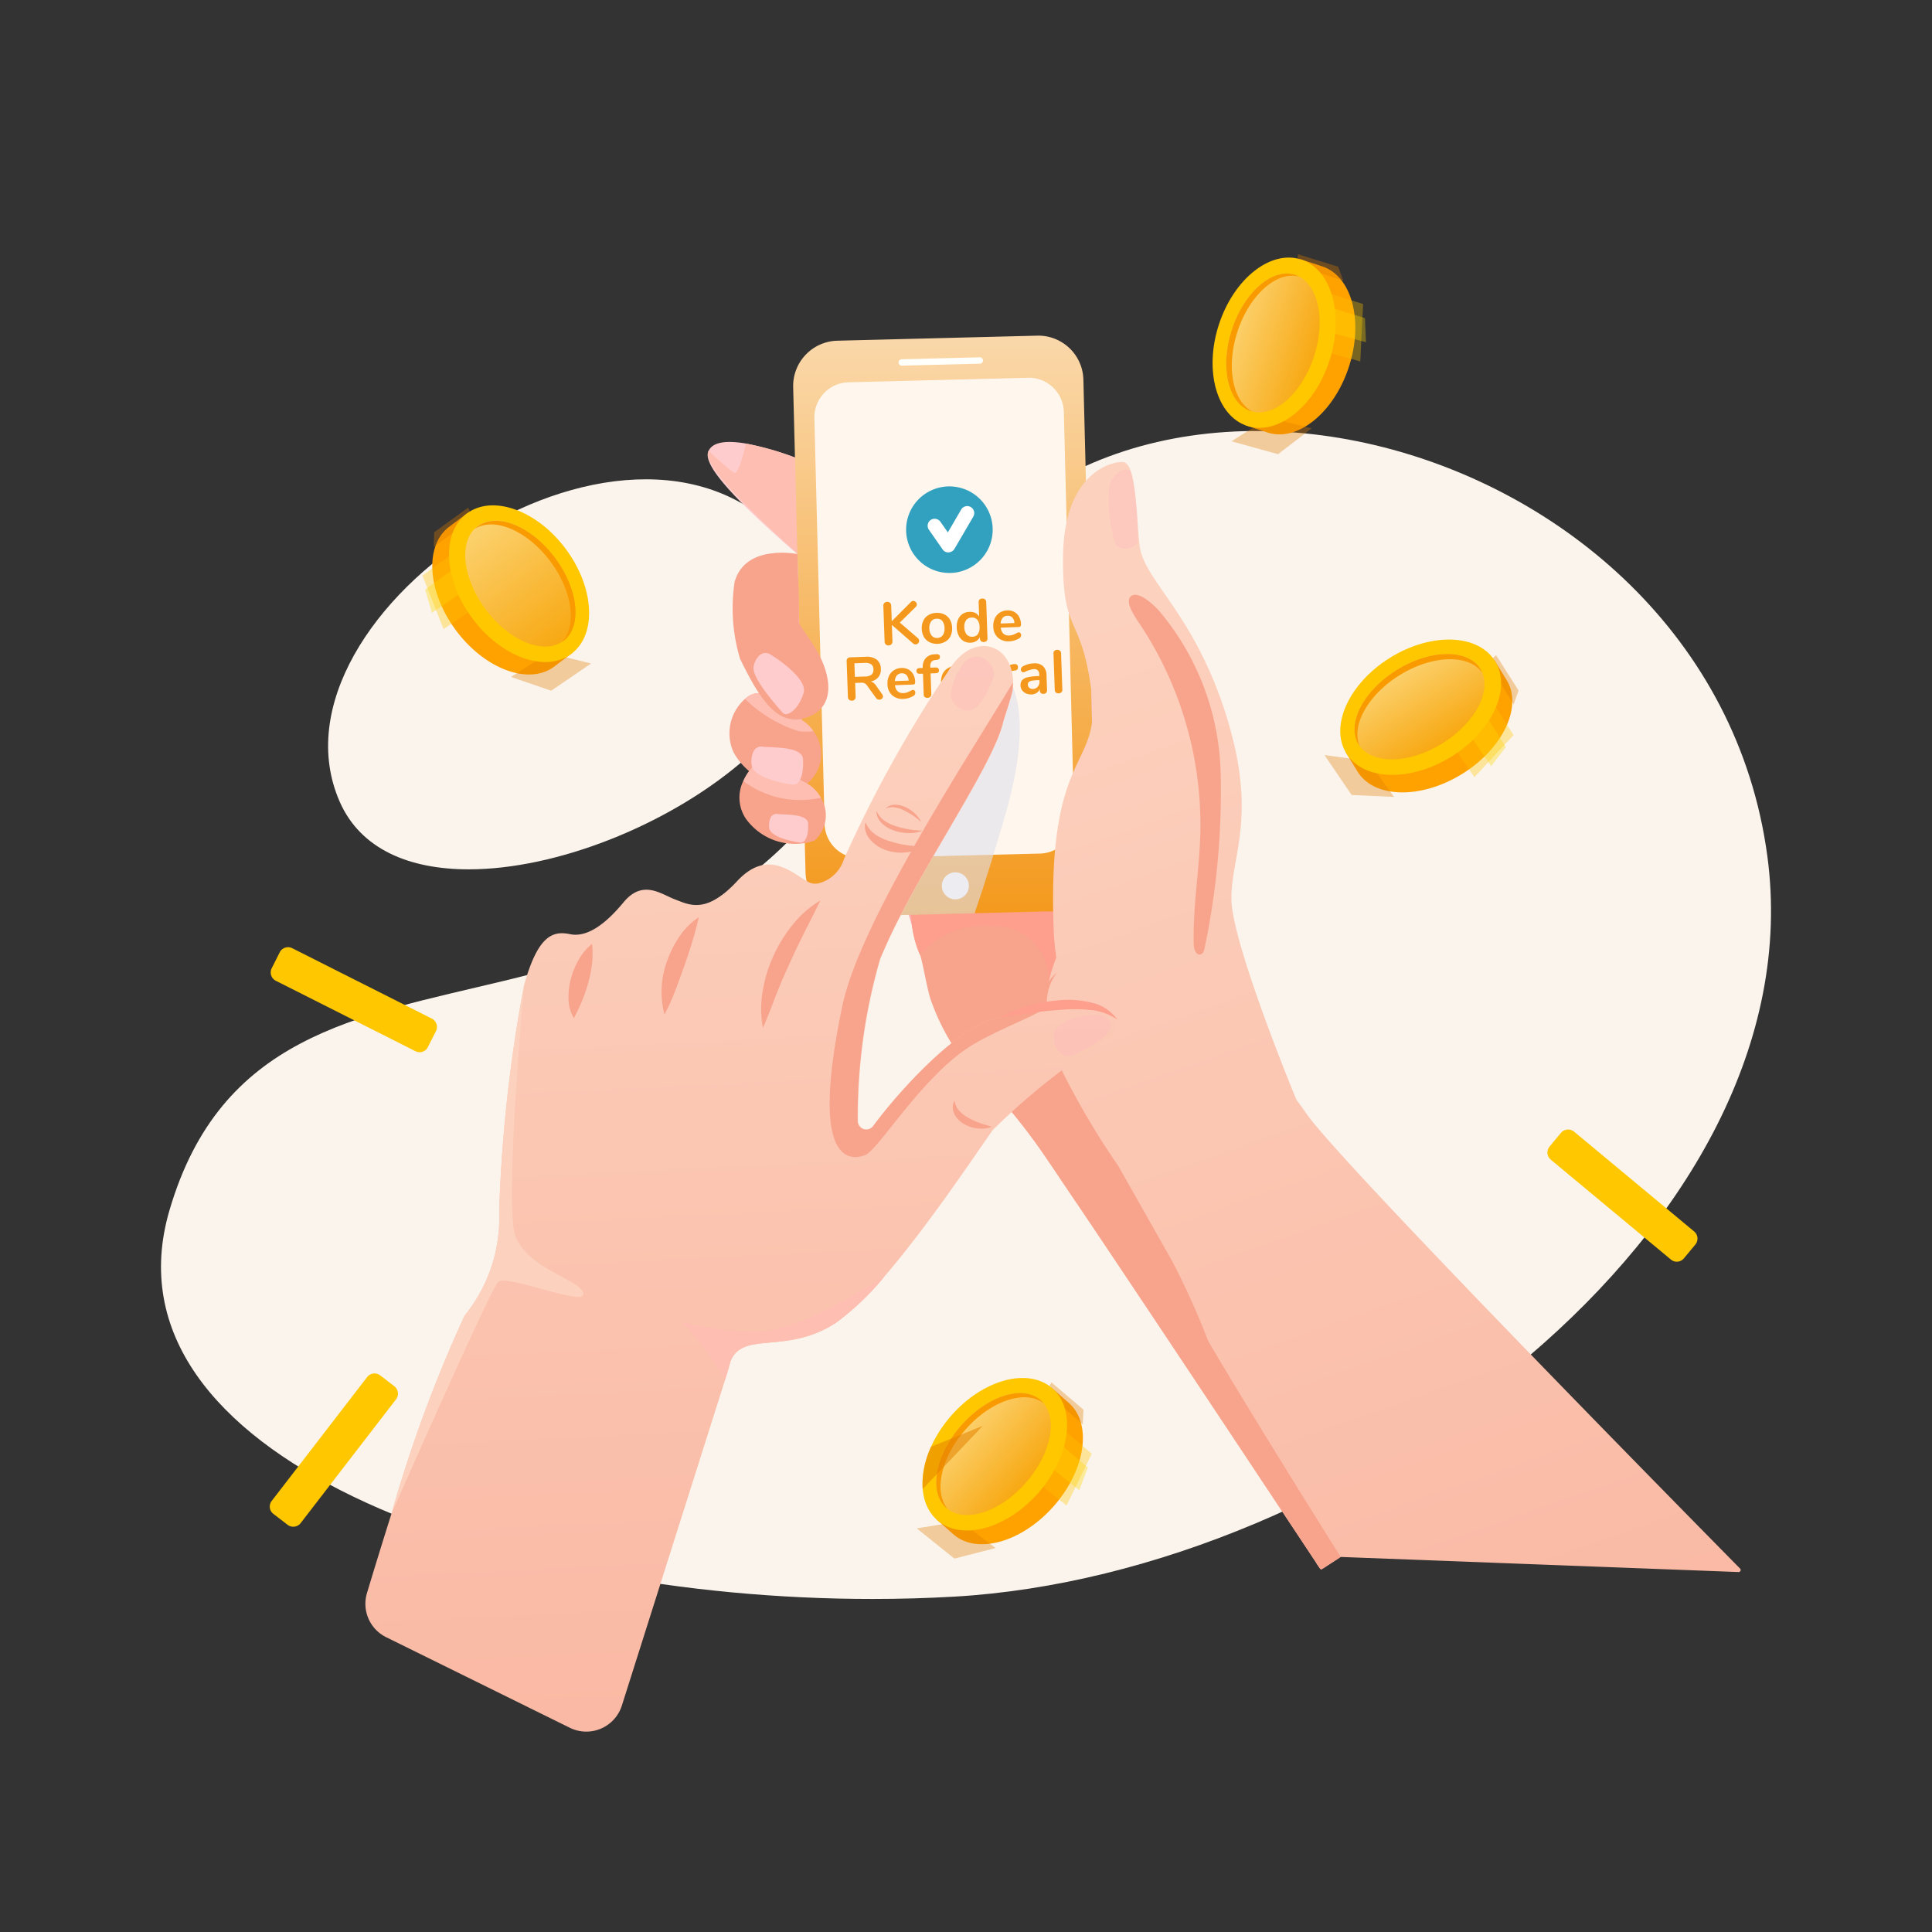 <svg width="200" height="200" viewBox="0 0 200 200" fill="none" xmlns="http://www.w3.org/2000/svg">
    <rect x="0" y="0" width="200" height="200" fill="#333333" stroke="none"/>
    <g opacity=".01">
        <path opacity=".01" d="M200 0H0v200h200V0z" fill="#fff"/>
        <path opacity=".01" d="M198.333 1.667H1.667v196.666h196.666V1.667z" stroke="#707070"/>
    </g>
    <path d="M17.534 125.321c10.57-36.207 56.263-7.953 76.513-57.78 16.26-40.007 82.81-24.26 88.907 21.073 5.163 38.4-43.157 74.29-84.127 76.667-2.81.163-5.666.243-8.51.243-38.816.007-80.19-14.833-72.783-40.203zm17.63-42.333c-8.58-19.584 31.17-46.374 47-26.197C94 71.868 66.667 89.994 48.52 89.994c-6.12 0-11.187-2.063-13.357-7.006z" fill="#FAF4EC"/>
    <path d="M109.081 155.92c3.307-3.753 4-8.536 1.573-10.686l-1.783-1.574a16.862 16.862 0 0 0-8.617 4.477 19.235 19.235 0 0 0-3.357 9.11l1.784 1.573c2.437 2.15 7.093.847 10.4-2.9z" fill="#FFA200"/>
    <path opacity=".34" d="m113.02 150.491-3.316-2.821-3.194 5.05 3.897 3.13 2.613-5.359z" fill="#FFC700"/>
    <path opacity=".34" d="m112.617 151.913-3.316-2.823-1.474 2.043 3.897 3.134.893-2.354z" fill="#FFD600"/>
    <path opacity=".34" d="m112.164 145.93-3.317-2.823-.55 1.027 3.787 3.333.08-1.537zM103.064 160.25l-3.64-2.77-4.52.737 3.896 3.13 4.264-1.097z" fill="#E17D00"/>
    <path d="M107.52 154.499c3.286-3.771 3.917-8.6 1.409-10.786s-7.206-.9-10.492 2.871c-3.286 3.772-3.917 8.601-1.409 10.786 2.509 2.186 7.206.9 10.492-2.871z" fill="#FFC700"/>
    <path opacity=".65" d="M106.218 153.472c2.694-3.083 3.37-6.9 1.509-8.526-1.86-1.625-5.552-.444-8.246 2.639-2.694 3.083-3.37 6.9-1.51 8.526 1.86 1.626 5.553.444 8.247-2.639z" fill="url(#a)"/>
    <path d="M99.944 147.993c2.633-3 6.206-4.183 8.096-2.727a2.989 2.989 0 0 0-.296-.31c-1.85-1.636-5.54-.47-8.243 2.607-2.704 3.077-3.394 6.9-1.54 8.537.046.04.096.08.143.117-1.463-1.77-.707-5.331 1.84-8.224z" fill="#F89A00"/>
    <path opacity=".55" d="m101.736 147.606-6.22 6.537a9.158 9.158 0 0 1 .867-4.377l5.353-2.16z" fill="#E48100"/>
    <path d="M79.944 79.411s12.57 6.27 14.737 17.634c2.166 11.363 23.49-10.237 23.73-10.784a177.664 177.664 0 0 0-8.933-24.333c-1.78-2.397-20.394-8.866-20.394-8.866l-7.333 8.74-1.807 17.61z" fill="#FFADAF"/>
    <path d="M125.524 84.214s-10.766 8.606-14.136.18c-2.247-5.667-19.297-18.597-29.827-27.883-5.193-4.58-8.793-8.267-8.25-9.74a.41.41 0 0 1 .057-.12c.433-.897 1.823-1.084 3.843-.737 1.83.352 3.622.872 5.357 1.553a108.158 108.158 0 0 1 25.883 14.58c.557.45 1.103.907 1.667 1.387a75.374 75.374 0 0 1 3.593 3.333c5 5.021 9.008 10.94 11.813 17.447z" fill="#FFCCCD"/>
    <path d="M83.664 56.585c-.08.216-.213 1.31-.283 1.46-5.194-4.58-10.61-9.797-10.067-11.267a.407.407 0 0 1 .057-.12 23.72 23.72 0 0 0 2.623 2.29c.39.183.897-1.64 1.22-3.03 1.83.353 3.622.873 5.357 1.553.08 2.884 1.753 7.267 1.093 9.114z" fill="#FEBFB2"/>
    <path d="M126.665 96.865c-.237 6.103-5.84 20.943-9.433 27.883-1.03 1.973-1.667 3.18-1.667 3.18l-4.103-3.38c-.53-.783-1.034-1.537-1.527-2.26a44.32 44.32 0 0 0-4.704-6.873 31.285 31.285 0 0 0-1.599-1.597c0-.005-.003-.01-.006-.014a.02.02 0 0 0-.014-.006 22.943 22.943 0 0 1-7.297-10.403c-.357-1.11-.773-3.667-1.067-4.547a11.144 11.144 0 0 1-.877-5.334 15.11 15.11 0 0 1 3.31-6.36 46.17 46.17 0 0 1 8.164-8.046 28.747 28.747 0 0 1 9.227-5.203c2.053-.554 3.749-.334 4.689 1 1.044 1.486 2.334 3.216 3.647 5.12a29.617 29.617 0 0 1 3.257 16.84z" fill="#F8A48D"/>
    <path d="M108.544 101.924a5.602 5.602 0 0 0-1.56-4.38 5.584 5.584 0 0 0-4.334-1.686 8.712 8.712 0 0 0-7.413 3 11.14 11.14 0 0 1-.877-5.334 43.067 43.067 0 0 1 9.45-2.293c2.93.034 9.377-.587 11.164-.577 1.786.01-6.43 11.27-6.43 11.27z" fill="#FE9E8C"/>
    <path d="M108.878 94.348h-.563l-7.44.186-2.95.074-6.46.163-3.187.08h-.11a4.666 4.666 0 0 1-4.78-4.55l-1.28-50.253a4.69 4.69 0 0 1 4.55-4.777l20.707-.523a4.667 4.667 0 0 1 4.787 4.543l1.05 41.667.226 8.61a4.686 4.686 0 0 1-4.55 4.78z" fill="url(#b)"/>
    <path d="m107.671 88.36-18.604.47a3.624 3.624 0 0 1-3.703-3.52l-1.06-42.03a3.623 3.623 0 0 1 3.52-3.703l18.604-.47a3.623 3.623 0 0 1 3.7 3.52l1.059 42.03a3.624 3.624 0 0 1-3.516 3.704z" fill="#FFF7ED"/>
    <path d="M98.977 93.099a1.4 1.4 0 1 0-.226-2.79 1.4 1.4 0 0 0 .226 2.79zM101.418 36.989l-8.077.203a.33.33 0 1 0 .016.66l8.078-.204a.33.33 0 1 0-.017-.66z" fill="#FFFFFB"/>
    <path d="M101.559 57.888a4.48 4.48 0 1 0-6.555-6.11 4.48 4.48 0 0 0 6.555 6.11z" fill="#32A1BF"/>
    <path d="M98.072 57.182a.727.727 0 0 1-.499-.316l-1.411-2.025a.727.727 0 0 1 .181-1.014.737.737 0 0 1 1.007.185l.773 1.1 1.375-2.362a.729.729 0 0 1 1.207-.073.732.732 0 0 1 .049.807l-1.951 3.34a.731.731 0 0 1-.598.354.699.699 0 0 1-.133.005z" fill="#fff"/>
    <path d="M91.405 72.084a.296.296 0 0 1-.108.244.409.409 0 0 1-.61-.075l-.897-1.24a.816.816 0 0 0-.277-.277.733.733 0 0 0-.372-.06l-.616.02.05 1.413a.411.411 0 0 1-.097.304.387.387 0 0 1-.286.12.398.398 0 0 1-.297-.1.404.404 0 0 1-.12-.306l-.13-3.684a.375.375 0 0 1 .094-.287.394.394 0 0 1 .283-.11l1.576-.055c.41-.044.821.06 1.16.293a1.21 1.21 0 0 1 .428.96c.024.31-.07.618-.264.862-.21.24-.497.4-.811.452.123.021.239.07.339.145.103.089.194.192.267.307l.604.857a.4.4 0 0 1 .084.217zm-1.183-2.25a.643.643 0 0 0 .195-.537.632.632 0 0 0-.232-.53 1.096 1.096 0 0 0-.672-.143l-1.066.038.05 1.405 1.059-.037c.238.011.472-.058.666-.196zM94.68 71.496c.05.062.076.139.074.218a.383.383 0 0 1-.222.341c-.15.088-.311.158-.48.207-.166.052-.339.081-.513.088a1.606 1.606 0 0 1-1.194-.385 1.57 1.57 0 0 1-.474-1.158 1.8 1.8 0 0 1 .16-.843c.111-.24.29-.443.513-.585.231-.145.497-.224.77-.23.253-.014.505.04.729.158.21.115.383.288.498.5.126.24.194.508.197.78.006.182-.07.275-.23.278l-1.856.065a1 1 0 0 0 .266.631.826.826 0 0 0 .613.185c.12-.002.24-.023.355-.062.117-.044.233-.095.345-.152a.697.697 0 0 1 .273-.11.214.214 0 0 1 .176.074zm-1.84-1.573a.95.95 0 0 0-.203.584l1.423-.05a.9.9 0 0 0-.22-.572.622.622 0 0 0-.487-.184.666.666 0 0 0-.513.222zM96.423 68.517a.686.686 0 0 0-.117.457l.005.144.546-.02c.222-.007.337.088.343.285.007.198-.1.3-.322.308l-.543.02.075 2.148a.335.335 0 0 1-.114.28.417.417 0 0 1-.277.104.43.43 0 0 1-.286-.084.332.332 0 0 1-.113-.272l-.075-2.149-.313.01c-.236.01-.357-.086-.364-.283-.006-.198.108-.3.343-.31l.313-.01v-.037c-.032-.34.068-.679.28-.947a1.28 1.28 0 0 1 .865-.427l.163-.005a.573.573 0 0 1 .359.044.252.252 0 0 1 .11.22c.007.18-.093.284-.298.313l-.173.02a.574.574 0 0 0-.407.19zM100.228 71.302c.05.062.077.139.075.218a.383.383 0 0 1-.222.341c-.15.089-.312.158-.48.207-.166.052-.339.081-.513.088a1.606 1.606 0 0 1-1.195-.385 1.572 1.572 0 0 1-.474-1.158c-.015-.29.04-.579.161-.843.111-.24.29-.443.513-.584.231-.145.497-.225.77-.23.252-.015.504.04.729.157.21.115.383.289.497.5.127.24.195.508.198.78.006.182-.071.275-.231.278l-1.855.065a1 1 0 0 0 .265.631.826.826 0 0 0 .614.186c.12-.002.24-.023.355-.063a3.46 3.46 0 0 0 .344-.152.699.699 0 0 1 .273-.11.211.211 0 0 1 .176.074zm-1.839-1.573a.95.95 0 0 0-.203.584l1.422-.05a.9.9 0 0 0-.22-.572.623.623 0 0 0-.486-.184.666.666 0 0 0-.513.222zM102.86 68.895a.304.304 0 0 1 .103.26.336.336 0 0 1-.066.24.498.498 0 0 1-.299.106l-.189.034a.768.768 0 0 0-.538.272.827.827 0 0 0-.154.543l.046 1.332a.334.334 0 0 1-.11.274.42.42 0 0 1-.273.106.41.41 0 0 1-.284-.087.343.343 0 0 1-.09-.124.343.343 0 0 1-.029-.152l-.085-2.438a.34.34 0 0 1 .018-.148.347.347 0 0 1 .082-.126.407.407 0 0 1 .27-.106.382.382 0 0 1 .27.084.342.342 0 0 1 .109.256l.009.254a.927.927 0 0 1 .341-.443c.154-.108.333-.176.52-.194l.087-.003a.33.33 0 0 1 .262.06zM105.272 68.81a.304.304 0 0 1 .103.26.34.34 0 0 1-.065.24.505.505 0 0 1-.3.107l-.189.033a.774.774 0 0 0-.538.272.827.827 0 0 0-.154.543l.046 1.332a.334.334 0 0 1-.11.274.419.419 0 0 1-.273.106.406.406 0 0 1-.283-.087.358.358 0 0 1-.12-.275l-.085-2.439a.34.34 0 0 1 .018-.148.345.345 0 0 1 .082-.126.408.408 0 0 1 .27-.106.382.382 0 0 1 .27.084.337.337 0 0 1 .109.256l.009.254a.934.934 0 0 1 .341-.442c.154-.11.333-.176.52-.195l.087-.004a.33.33 0 0 1 .262.061zM107.989 68.97c.237.26.362.603.347.955l.053 1.522a.362.362 0 0 1-.091.27.38.38 0 0 1-.286.11.367.367 0 0 1-.27-.09.364.364 0 0 1-.103-.264l-.004-.14a.831.831 0 0 1-.32.395 1.002 1.002 0 0 1-.528.159 1.242 1.242 0 0 1-.568-.104 1.007 1.007 0 0 1-.408-.32.876.876 0 0 1-.164-.5.777.777 0 0 1 .155-.543c.148-.156.341-.261.553-.302.353-.08.714-.124 1.076-.128l.156-.006-.005-.143a.644.644 0 0 0-.149-.445.558.558 0 0 0-.431-.125c-.127.01-.251.036-.371.08a2.944 2.944 0 0 0-.441.155.633.633 0 0 1-.237.092.24.24 0 0 1-.19-.077.309.309 0 0 1-.08-.21.329.329 0 0 1 .047-.189.501.501 0 0 1 .181-.153c.161-.092.333-.162.513-.208.196-.053.398-.083.601-.091a1.278 1.278 0 0 1 .964.3zm-.563 2.117a.764.764 0 0 0 .181-.553l-.005-.13-.113.004a4.335 4.335 0 0 0-.665.06.64.64 0 0 0-.329.145.324.324 0 0 0-.09.263.433.433 0 0 0 .154.328c.094.08.215.122.338.119a.664.664 0 0 0 .529-.236zM109.308 71.69a.358.358 0 0 1-.12-.277l-.131-3.757a.335.335 0 0 1 .1-.284.418.418 0 0 1 .277-.103c.1-.006.199.024.279.084a.34.34 0 0 1 .099.122c.022.048.033.1.031.153l.131 3.758a.329.329 0 0 1-.11.284.419.419 0 0 1-.28.106.406.406 0 0 1-.276-.087zM95.146 66.326a.349.349 0 0 1-.1.26.356.356 0 0 1-.26.12.406.406 0 0 1-.295-.124l-2.164-1.892.06 1.699a.406.406 0 0 1-.1.3.396.396 0 0 1-.296.124.39.39 0 0 1-.297-.1.406.406 0 0 1-.12-.292l-.13-3.698a.398.398 0 0 1 .1-.297.396.396 0 0 1 .29-.12.406.406 0 0 1 .303.1.395.395 0 0 1 .12.289l.057 1.619 1.962-1.973a.357.357 0 0 1 .253-.13.349.349 0 0 1 .26.102.35.35 0 0 1 .12.259.36.36 0 0 1-.125.268l-1.635 1.608 1.86 1.603a.366.366 0 0 1 .137.275zM96.215 66.472a1.353 1.353 0 0 1-.569-.53 1.777 1.777 0 0 1-.226-.843 1.76 1.76 0 0 1 .167-.853c.116-.24.3-.44.53-.576.25-.144.534-.221.823-.225.287-.016.574.042.833.168.24.118.437.305.569.537.141.257.216.546.22.84.017.293-.038.587-.16.855a1.332 1.332 0 0 1-.531.57c-.249.146-.53.227-.82.235a1.697 1.697 0 0 1-.836-.178zm1.386-.715c.139-.22.2-.481.174-.74.01-.263-.07-.52-.226-.733a.697.697 0 0 0-.588-.233.704.704 0 0 0-.567.273 1.16 1.16 0 0 0-.188.748c-.004.261.08.517.239.725a.701.701 0 0 0 .579.243.707.707 0 0 0 .577-.284zM101.971 62.052a.329.329 0 0 1 .122.262l.132 3.765c.004.05-.003.1-.02.147a.349.349 0 0 1-.077.126.399.399 0 0 1-.28.11.397.397 0 0 1-.287-.09.352.352 0 0 1-.116-.266l-.005-.157c-.086.174-.22.319-.386.418a1.21 1.21 0 0 1-.591.164 1.277 1.277 0 0 1-.706-.166 1.334 1.334 0 0 1-.507-.553 1.97 1.97 0 0 1-.21-.85c-.016-.288.033-.578.144-.845.1-.232.265-.43.474-.57.207-.132.448-.203.693-.204.205-.017.41.019.598.102.17.082.313.213.41.376l-.052-1.492a.334.334 0 0 1 .094-.26.393.393 0 0 1 .276-.107.42.42 0 0 1 .294.09zm-.745 3.595c.144-.225.206-.492.177-.757a1.155 1.155 0 0 0-.229-.726.692.692 0 0 0-.585-.233.721.721 0 0 0-.575.27 1.116 1.116 0 0 0-.187.734c-.006.265.079.524.239.736a.695.695 0 0 0 .589.242.7.7 0 0 0 .571-.266zM105.634 65.536c.05.061.076.138.075.217a.383.383 0 0 1-.222.341 2.112 2.112 0 0 1-.48.207 1.993 1.993 0 0 1-.514.088 1.606 1.606 0 0 1-1.194-.385 1.564 1.564 0 0 1-.474-1.157c-.015-.29.04-.58.161-.843.111-.24.289-.444.513-.585.231-.145.497-.225.769-.23.253-.015.505.04.729.158.211.114.384.288.498.5.127.24.195.507.198.78.006.182-.071.275-.231.281l-1.855.065a1 1 0 0 0 .265.628.83.83 0 0 0 .614.185c.12-.002.24-.023.354-.063.118-.044.233-.095.345-.152a.695.695 0 0 1 .273-.11.216.216 0 0 1 .176.075zm-1.839-1.574a.952.952 0 0 0-.203.584l1.422-.05a.9.9 0 0 0-.22-.572.62.62 0 0 0-.487-.183.663.663 0 0 0-.512.221z" fill="#F4991D"/>
    <path d="m179.971 162.737-41.12-1.56a.207.207 0 0 0-.123.034l-1.817 1.183a.213.213 0 0 1-.159.032.215.215 0 0 1-.134-.092c-.047-.06-.09-.137-.157-.223a2.977 2.977 0 0 1-.21-.334c-2.71-4.083-16.05-24.233-24.786-37.22-.53-.783-1.034-1.536-1.527-2.26a504.565 504.565 0 0 0-1.717-2.536 61.308 61.308 0 0 0-4.596-5.944l-.01-.002-.01.002a.387.387 0 0 0-.057-.076c2.467 2.123 8 3.09 6.977.06-.027-.09-.067-.177-.104-.277a5.527 5.527 0 0 0-.603-1.077 9.595 9.595 0 0 1-1.333-2.823 18.225 18.225 0 0 1 .86-10.497 28.235 28.235 0 0 1-.277-3.1c-.667-18.956 5-16.286 3.923-24.453-1.076-8.167-3.036-5.71-2.946-14 .09-8.29 4.67-9.757 6.136-9.757 1.467 0 1.374 5.13 1.797 8.69.423 3.56 5.613 6.944 8.93 17.464 3.317 10.52.557 14.463.567 19.06.01 4.596 6.716 20.786 6.716 20.786.437.597.804 1.11 1.087 1.517 3.583 5.15 40.717 42.85 44.853 47.043a.209.209 0 0 1 .047.231.204.204 0 0 1-.079.095.206.206 0 0 1-.118.034h-.01z" fill="url(#c)"/>
    <path d="m138.672 161.252-1.824 1.187a.147.147 0 0 1-.103.019.135.135 0 0 1-.087-.06l-.043-.07c-.047-.06-.093-.136-.157-.226a3.912 3.912 0 0 1-.21-.334c-2.71-4.083-16.046-24.233-24.786-37.216-.53-.784-1.034-1.537-1.527-2.26a464.538 464.538 0 0 0-1.717-2.537 61.185 61.185 0 0 0-4.586-5.93.02.02 0 0 0-.007-.013.02.02 0 0 0-.013-.007.35.35 0 0 0-.057-.07s0-.02-.02-.02a4.152 4.152 0 0 1-.507-.52l-.056-.08c-.334-.486-.427-.667-.264-.453 1.694 2.213 8.727 4.23 7.823 1.13-.026-.09-.063-.177-.103-.277a5.49 5.49 0 0 0-.603-1.076 9.904 9.904 0 0 1-.687-1.151.137.137 0 0 1 .057-.186.142.142 0 0 1 .105-.011.143.143 0 0 1 .082.067c1.563 2.667 4.883 8.364 7.86 13.594 2.233 3.916 4.276 7.566 5.263 9.503 2.11 4.187 11.627 19.507 16.213 26.803.01.016.017.034.021.052a.146.146 0 0 1-.002.055.145.145 0 0 1-.065.087z" fill="#F8A48D"/>
    <path d="M103.528 113.717a4.152 4.152 0 0 1-.507-.52 3.012 3.012 0 0 1-.056-.08c.201.187.389.388.563.6z" fill="#FFADAF"/>
    <path d="M117.051 48.731s-.829-.573-1.849.737-.074 6.283.333 6.937a1.517 1.517 0 0 0 1.752.193c.184-.102.344-.24.471-.407a27.694 27.694 0 0 0-.707-7.46z" fill="#FFBABC" style="mix-blend-mode:screen" opacity=".4"/>
    <path d="M121.388 130.632a79.554 79.554 0 0 1 4.51 10.453l-5.844-9.714c-1.966-3.213-3.916-6.43-5.926-9.61-.98-1.61-2-3.163-2.977-4.846a35.577 35.577 0 0 1-2.487-5.227 18.34 18.34 0 0 1-1.173-5.72 8.977 8.977 0 0 1 .393-2.913 4.843 4.843 0 0 1 1.56-2.41 5.048 5.048 0 0 0-1.033 2.536 8.904 8.904 0 0 0 .033 2.717 20.45 20.45 0 0 0 1.627 5.217 82.09 82.09 0 0 0 5.71 9.61l5.607 9.907zM83.35 81.271a6.847 6.847 0 0 1-7.426-3.42 4.753 4.753 0 0 1 1.207-5.507l.066-.06c1.667-1.41 3 .31 5.9 2.307.434.292.809.664 1.104 1.097a3.936 3.936 0 0 1-.85 5.583z" fill="#F8A48D"/>
    <path d="M84.308 87.022a6.253 6.253 0 0 1-7.107-2.284 3.923 3.923 0 0 1-.263-3.88c.208-.47.483-.908.817-1.3 1.37-1.46 2.766-.05 5.59 1.447.684.35 1.25.897 1.623 1.57a3.473 3.473 0 0 1-.66 4.447z" fill="#F8A48D"/>
    <path d="M84.981 82.578a9.817 9.817 0 0 1-8.03-1.717c.208-.47.483-.908.817-1.3 1.37-1.46 2.766-.05 5.593 1.447a3.878 3.878 0 0 1 1.62 1.57z" fill="#FEBFB2"/>
    <path d="M77.96 77.89a.89.89 0 0 1 .907-.603c1.074.144 4.194-.076 4.264 1.334.09 1.783-.45 2.666-1.034 2.596-1.396-.163-4.136-.816-4.286-2a2.601 2.601 0 0 1 .15-1.326zM79.744 84.715a.667.667 0 0 1 .687-.457c.81.11 3.17-.057 3.223 1 .067 1.333-.333 2-.78 1.963-1.053-.123-3.126-.62-3.243-1.506-.05-.338-.01-.682.113-1z" fill="#FFCCCD"/>
    <path d="M84.205 75.688a5.796 5.796 0 0 1-1.537 0 13.88 13.88 0 0 1-5.536-3.334l.067-.06c1.666-1.41 3 .31 5.9 2.307.434.289.81.657 1.106 1.087z" fill="#FEBFB2"/>
    <path d="M82.555 57.357s-5.397-1.11-6.51 2.883c-.4 2.658-.21 5.372.56 7.947 2.03 4.174 3.913 7.22 7.03 6.04 3.117-1.18 2.19-4.667 1-6.723-1.19-2.057-2.114-3-1.98-3.297.133-.297-.1-6.85-.1-6.85z" fill="#F8A48D"/>
    <path d="M78.605 67.854a.946.946 0 0 1 1.16-.1c1.08.667 3.827 2.633 3.43 3.967-.507 1.706-1.737 2.58-2.18 2.056-.443-.523-3.247-3.603-3-4.773.073-.435.279-.837.59-1.15z" fill="#FFCCCD"/>
    <path d="M119.218 62.478c.233.2.455.41.666.633a27.02 27.02 0 0 1 6.473 16.764 78.784 78.784 0 0 1-1.643 18.213c-.05.29-.146.633-.426.713-.454.13-.7-.513-.714-1-.11-3.856.587-7.693.683-11.55a37.575 37.575 0 0 0-6.313-21.723c-.333-.51-1.566-2.19-.886-2.797.546-.466 1.483.174 2.16.747z" fill="#F8A48D"/>
    <path d="M104.128 84.14a241.202 241.202 0 0 1-1.577 5.287c-.227.733-.46 1.44-.667 2.12-.333 1.05-.667 2.024-.98 2.944v.05l-2.95.073-6.46.163 2.227-4.953.507-1.13 8.883-19.82s4.767 2.08 1.017 15.267z" fill="#DFDFEB" style="mix-blend-mode:multiply" opacity=".6"/>
    <path d="M114.421 107.695a68.396 68.396 0 0 0-11.667 9.306c-1.58 2.214-6.526 9.697-11.116 15.044a27.466 27.466 0 0 1-5.13 4.916c-5.154 3.333-9.647.747-10.897 4l-.26.96-.277.87-10.7 33.77a3.866 3.866 0 0 1-2.165 2.385 3.854 3.854 0 0 1-3.22-.088l-19.001-9.37a3.854 3.854 0 0 1-2-4.57c.63-2.097 1.536-5.06 2.566-8.31a141.19 141.19 0 0 1 7.544-20.417 16.028 16.028 0 0 0 3.576-10.776c.25-7.851 1.11-15.67 2.57-23.387a6.07 6.07 0 0 1 .104-.39c1.413-4.827 2.906-5.297 4.666-4.933 1.76.363 3.667-1.04 5.524-3.287 2-2.424 3.883-.857 5.333-.313 1.45.543 3.207 1.586 6.427-1.88 3.22-3.467 5.72-.804 7.456.12.361.161.77.18 1.144.05a3.709 3.709 0 0 0 2.463-2.447 129.284 129.284 0 0 1 10.8-19.457c2.46-4.183 6.647-3 6.717 1.157 0 .217 0 .46-.037.707-.02.45-.903 3.023-1 3.5-1.153 4.666-8.893 15.52-12.376 23.636-.124.27-.24.53-.334.78a58.726 58.726 0 0 0-2.313 16.737.892.892 0 0 0 1.61.553c2.563-3.49 8.46-10 12.39-11.053a40.54 40.54 0 0 1 5.413-1.093c6.733-.877 9.317 1.1 6.19 3.28z" fill="url(#d)"/>
    <path d="M102.851 70.12a2.77 2.77 0 0 1-.214.564c-.496 1-1.28 3.03-2.666 2.88a2 2 0 0 1-1.247-.847 1.181 1.181 0 0 1-.243-1.186 6.783 6.783 0 0 1 1.466-3.117 1.661 1.661 0 0 1 1.259-.434 1.665 1.665 0 0 1 1.175.627 1.517 1.517 0 0 1 .47 1.513zM114.418 105.251a1.533 1.533 0 0 0-.926-.207c-.622.021-1.241.095-1.85.22-.814.177-2.55.817-2.56 1.97 0 1.643 1.176 2.333 1.833 2.047 1-.417 5.503-2.397 3.577-3.977l-.074-.053z" fill="#FFBABC" style="mix-blend-mode:screen" opacity=".4"/>
    <path d="M89.557 119.578c1.407-.534 6.14-8.56 11.334-11.537 2.766-1.583 5.166-2.413 7.306-3.62a39.341 39.341 0 0 0-5.417 1.093c-3.93 1.064-9.83 7.56-12.393 11.05a.889.889 0 0 1-1.607-.546 58.466 58.466 0 0 1 2.314-16.74c.1-.25.216-.514.333-.777 3.483-8.123 11.224-18.977 12.384-23.643.113-.48 1-3.044 1.016-3.5 0-.244.033-.49.03-.704-4.48 7.444-15.787 24.644-17.633 33.37-3.55 16.817.926 16.07 2.333 15.554zM84.93 93.218c-1.116 2.28-2.226 4.333-3.183 6.503a65.966 65.966 0 0 0-1.4 3.26c-.433 1.11-.84 2.244-1.37 3.42a10.526 10.526 0 0 1-.02-3.803 13.699 13.699 0 0 1 1.11-3.647 14.42 14.42 0 0 1 2-3.23 10.288 10.288 0 0 1 2.864-2.503zM72.35 94.944a47.947 47.947 0 0 1-1.536 5.12c-.28.817-.587 1.624-.897 2.447-.322.861-.699 1.7-1.127 2.513a9.122 9.122 0 0 1 .28-5.57c.309-.887.735-1.73 1.267-2.503a7 7 0 0 1 2.013-2.007zM61.282 97.702a8.11 8.11 0 0 1 0 2.103c-.08.647-.208 1.288-.38 1.917a16.975 16.975 0 0 1-.62 1.823c-.247.604-.524 1.18-.867 1.86a3.998 3.998 0 0 1-.563-2.106 7.081 7.081 0 0 1 .27-2.064 8.033 8.033 0 0 1 .79-1.893 5.831 5.831 0 0 1 1.37-1.64z" fill="#F8A48D"/>
    <path d="M60.391 133.911c.18 1.377-8-2.067-8.84-1.193-.84.873-11 23.923-11 23.923v-.03a141.19 141.19 0 0 1 7.544-20.416 16.026 16.026 0 0 0 3.576-10.777c.25-7.85 1.11-15.669 2.57-23.387-.733 8.567-1.843 23.69-.843 26.063 1.427 3.34 6.816 4.444 6.993 5.817z" fill="#FCD2BF"/>
    <path d="M91.628 132.044a27.382 27.382 0 0 1-5.13 4.917c-5.153 3.333-9.647.746-10.897 4l-.256.96-.277.87a34.925 34.925 0 0 0-4.51-5.953c2.395.63 4.857.966 7.333.999 4.28.107 10.584-3.696 13.737-5.793z" fill="#FEBFB2"/>
    <path d="M95.328 87.745a3.706 3.706 0 0 1-1.74.51 4.582 4.582 0 0 1-1.767-.217 3.717 3.717 0 0 1-1.606-.977 2.13 2.13 0 0 1-.667-1.803v-.023a.046.046 0 0 1 .053-.037.05.05 0 0 1 .034.027c.23.485.588.898 1.036 1.193.449.297.942.522 1.46.666.516.17 1.044.297 1.58.38.537.08 1.08.144 1.624.174a.046.046 0 0 1 .04.032.048.048 0 0 1-.004.04.046.046 0 0 1-.016.015l-.027.02zM95.427 86.028a3.764 3.764 0 0 1-1.383.21 4.773 4.773 0 0 1-1.387-.224 5.617 5.617 0 0 1-.666-.276 3.232 3.232 0 0 1-.604-.43 1.834 1.834 0 0 1-.666-1.294c0-.006.002-.012.007-.016a.023.023 0 0 1 .016-.007.024.024 0 0 1 .023 0c.177.408.47.755.84 1a4.19 4.19 0 0 0 1.197.553 9.461 9.461 0 0 0 2.617.437.027.027 0 0 1 .023.026.027.027 0 0 1 .003.012.026.026 0 0 1-.003.012l-.017-.003zM95.321 85.018a2.899 2.899 0 0 0-.647-.837 3.623 3.623 0 0 0-.873-.6 4.054 4.054 0 0 0-.51-.193 2.456 2.456 0 0 0-.553-.08 1.387 1.387 0 0 0-1.037.36.015.015 0 0 0-.005.006.016.016 0 0 0-.002.007l.002.008a.016.016 0 0 0 .005.005.02.02 0 0 0 .01.003 1.723 1.723 0 0 1 .987-.106c.33.061.648.174.943.333a7.133 7.133 0 0 1 1.667 1.127.02.02 0 0 0 .013.005.02.02 0 0 0 .014-.005.02.02 0 0 0 0-.02l-.014-.013zM102.585 116.678c-.46.154-.95.199-1.43.131a3.385 3.385 0 0 1-1.287-.414 2.467 2.467 0 0 1-1-.95 1.505 1.505 0 0 1-.107-1.43v-.016a.042.042 0 0 1 .021-.02.036.036 0 0 1 .03 0c.005.002.01.005.013.01.004.004.006.01.006.016.064.388.244.747.517 1.03.274.288.595.527.95.707.355.2.726.37 1.11.507.387.136.783.259 1.187.359l.012.006a.031.031 0 0 1 .009.011.05.05 0 0 1 .004.013c0 .005 0 .01-.002.014a.033.033 0 0 1-.011.015.03.03 0 0 1-.016.008l-.006.003z" fill="#F8A48D"/>
    <path d="M103.458 105.335a14.17 14.17 0 0 1 3-1.207 16.733 16.733 0 0 1 3.193-.587 9.998 9.998 0 0 1 3.28.241 4.392 4.392 0 0 1 2.73 1.763 5.878 5.878 0 0 0-2.873-1 15.338 15.338 0 0 0-3.06 0c-2.08.123-4.14.496-6.27.79z" fill="#FE9E8C"/>
    <path d="M139.625 38.013c1.563-4.75.333-9.426-2.757-10.443l-2.26-.743a16.853 16.853 0 0 0-6.163 7.503 19.217 19.217 0 0 0 .497 9.697l2.26.743c3.09 1.02 6.86-2.007 8.423-6.757z" fill="#FFA200"/>
    <path opacity=".34" d="m141.111 31.47-4.16-1.29-.95 5.9 4.817 1.334.293-5.943z" fill="#FFC700"/>
    <path opacity=".34" d="m141.298 32.93-4.16-1.29-.55 2.457 4.816 1.334-.106-2.5z" fill="#FFD600"/>
    <path opacity=".34" d="m138.525 27.61-4.16-1.29-.1 1.16 4.793 1.58-.533-1.45zM135.788 44.343l-4.437-1.114-3.867 2.454 4.817 1.333 3.487-2.673z" fill="#E17D00"/>
    <path d="M137.627 37.332c1.541-4.757.225-9.444-2.939-10.468-3.163-1.025-6.977 2-8.517 6.757-1.541 4.757-.225 9.444 2.939 10.469 3.163 1.024 6.977-2.001 8.517-6.758z" fill="#FFC700"/>
    <path opacity=".65" d="M136.031 36.888c1.266-3.894.386-7.67-1.963-8.433-2.35-.763-5.28 1.774-6.545 5.668-1.265 3.894-.386 7.67 1.963 8.433 2.35.764 5.28-1.774 6.545-5.668z" fill="url(#e)"/>
    <path d="M128.104 34.317c1.243-3.793 4.06-6.286 6.373-5.69a2.73 2.73 0 0 0-.393-.166c-2.333-.777-5.28 1.746-6.553 5.64-1.274 3.893-.404 7.666 1.94 8.453l.18.05c-2.047-1.05-2.747-4.62-1.547-8.287z" fill="#F89A00"/>
    <path d="M47.237 65.304c-3-4-3.333-8.823-.736-10.773l1.903-1.43c3.192.865 6.059 2.65 8.243 5.133a19.232 19.232 0 0 1 2.637 9.334l-1.903 1.43c-2.597 1.963-7.14.306-10.144-3.694z" fill="#FFA200"/>
    <path opacity=".34" d="m43.73 59.582 3.527-2.557 2.79 5.283-4.13 2.82-2.187-5.546z" fill="#FFC700"/>
    <path opacity=".34" d="m44.007 61.027 3.527-2.556 1.31 2.15-4.13 2.82-.707-2.414z" fill="#FFD600"/>
    <path opacity=".34" d="m44.944 55.101 3.526-2.557.467 1.067-4.037 3.03.044-1.54zM52.897 70.075l3.847-2.477 4.446 1.084-4.13 2.82-4.163-1.427z" fill="#E17D00"/>
    <path d="M59.14 67.692c2.669-1.985 2.413-6.848-.571-10.862C55.584 52.816 51 51.17 48.33 53.156c-2.67 1.985-2.414 6.848.57 10.862 2.985 4.014 7.569 5.659 10.238 3.674z" fill="#FFC700"/>
    <path opacity=".65" d="M58.294 66.36c1.981-1.477 1.604-5.335-.843-8.618-2.446-3.283-6.035-4.747-8.017-3.271-1.98 1.476-1.603 5.334.843 8.617 2.447 3.283 6.036 4.748 8.017 3.272z" fill="url(#f)"/>
    <path d="M56.974 58.11c-2.393-3.193-5.86-4.666-7.86-3.333.103-.103.215-.198.334-.283 1.973-1.487 5.56-.036 8 3.24 2.44 3.277 2.843 7.14.873 8.63l-.153.107c1.586-1.667 1.106-5.274-1.194-8.36z" fill="#F89A00"/>
    <path d="M151.327 80.138c4.26-2.62 6.333-7 4.63-9.757l-1.247-2.027a16.846 16.846 0 0 0-9.55 1.757 19.236 19.236 0 0 0-5.876 7.73l1.246 2.027c1.704 2.77 6.537 2.89 10.797.27z" fill="#FFA200"/>
    <path opacity=".34" d="m156.684 76.094-2.333-3.667-4.534 3.893 2.81 4.137 4.057-4.363z" fill="#FFC700"/>
    <path opacity=".34" d="m155.884 77.33-2.333-3.666-2 1.523 2.81 4.133 1.523-1.99z" fill="#FFD600"/>
    <path opacity=".34" d="m157.201 71.477-2.333-3.666-.827.82 2.647 4.3.513-1.454zM144.314 82.497l-2.666-3.713-4.537-.62 2.81 4.133 4.393.2z" fill="#E17D00"/>
    <path d="M150.248 78.325c4.247-2.642 6.265-7.074 4.508-9.898-1.757-2.825-6.625-2.973-10.872-.33-4.247 2.642-6.265 7.074-4.508 9.898 1.758 2.825 6.625 2.972 10.872.33z" fill="#FFC700"/>
    <path opacity=".65" d="M149.306 76.964c3.48-2.157 5.245-5.608 3.943-7.708-1.301-2.1-5.178-2.053-8.657.104-3.48 2.158-5.246 5.609-3.944 7.709 1.302 2.1 5.178 2.052 8.658-.105z" fill="url(#g)"/>
    <path d="M144.908 69.88c3.397-2.096 7.157-2.183 8.54-.236a2.625 2.625 0 0 0-.194-.383c-1.29-2.107-5.159-2.07-8.643.083-3.483 2.153-5.26 5.603-3.97 7.71.034.053.067.103.104.153-.884-2.12.883-5.3 4.163-7.326z" fill="#F89A00"/>
    <path d="m40.824 143.507-1.463-1.127a.974.974 0 0 0-1.073-.072.974.974 0 0 0-.284.249l-9.873 12.813a.953.953 0 0 0-.087 1.051c.06.109.142.206.24.283l1.484 1.14a.971.971 0 0 0 1.072.074.959.959 0 0 0 .284-.248l9.874-12.813a.968.968 0 0 0-.174-1.35zM28.958 98.583l-.83 1.647a.97.97 0 0 0 .13 1.067.954.954 0 0 0 .297.233l14.443 7.284a.957.957 0 0 0 .73.069.957.957 0 0 0 .56-.473l.84-1.667a.962.962 0 0 0-.13-1.067.966.966 0 0 0-.297-.232L30.258 98.16a.967.967 0 0 0-1.3.423zM161.594 117.268l-1.18 1.42a.973.973 0 0 0-.221.707.978.978 0 0 0 .345.656l12.43 10.334a.946.946 0 0 0 1.333-.104l1.197-1.44a.973.973 0 0 0 .221-.707.954.954 0 0 0-.345-.656l-12.43-10.334a.97.97 0 0 0-1.35.124z" fill="#FFC700"/>
    <defs>
        <linearGradient id="a" x1="99.481" y1="147.585" x2="106.218" y2="153.472" gradientUnits="userSpaceOnUse">
            <stop stop-color="#FAD8AA"/>
            <stop offset="1" stop-color="#F4991D"/>
        </linearGradient>
        <linearGradient id="b" x1="97.768" y1="34.746" x2="97.768" y2="94.853" gradientUnits="userSpaceOnUse">
            <stop stop-color="#FAD8AA"/>
            <stop offset="1" stop-color="#F4991D"/>
        </linearGradient>
        <linearGradient id="c" x1="141.871" y1="47.817" x2="218.406" y2="265.813" gradientUnits="userSpaceOnUse">
            <stop stop-color="#FCD2BF"/>
            <stop offset="1" stop-color="#F8A48D"/>
        </linearGradient>
        <linearGradient id="d" x1="37.825" y1="66.881" x2="47.7" y2="272.73" gradientUnits="userSpaceOnUse">
            <stop stop-color="#FCD2BF"/>
            <stop offset="1" stop-color="#F8A48D"/>
        </linearGradient>
        <linearGradient id="e" x1="127.523" y1="34.123" x2="136.031" y2="36.888" gradientUnits="userSpaceOnUse">
            <stop stop-color="#FAD8AA"/>
            <stop offset="1" stop-color="#F4991D"/>
        </linearGradient>
        <linearGradient id="f" x1="49.434" y1="54.471" x2="58.294" y2="66.36" gradientUnits="userSpaceOnUse">
            <stop stop-color="#FAD8AA"/>
            <stop offset="1" stop-color="#F4991D"/>
        </linearGradient>
        <linearGradient id="g" x1="144.592" y1="69.36" x2="149.306" y2="76.964" gradientUnits="userSpaceOnUse">
            <stop stop-color="#FAD8AA"/>
            <stop offset="1" stop-color="#F4991D"/>
        </linearGradient>
    </defs>
</svg>
